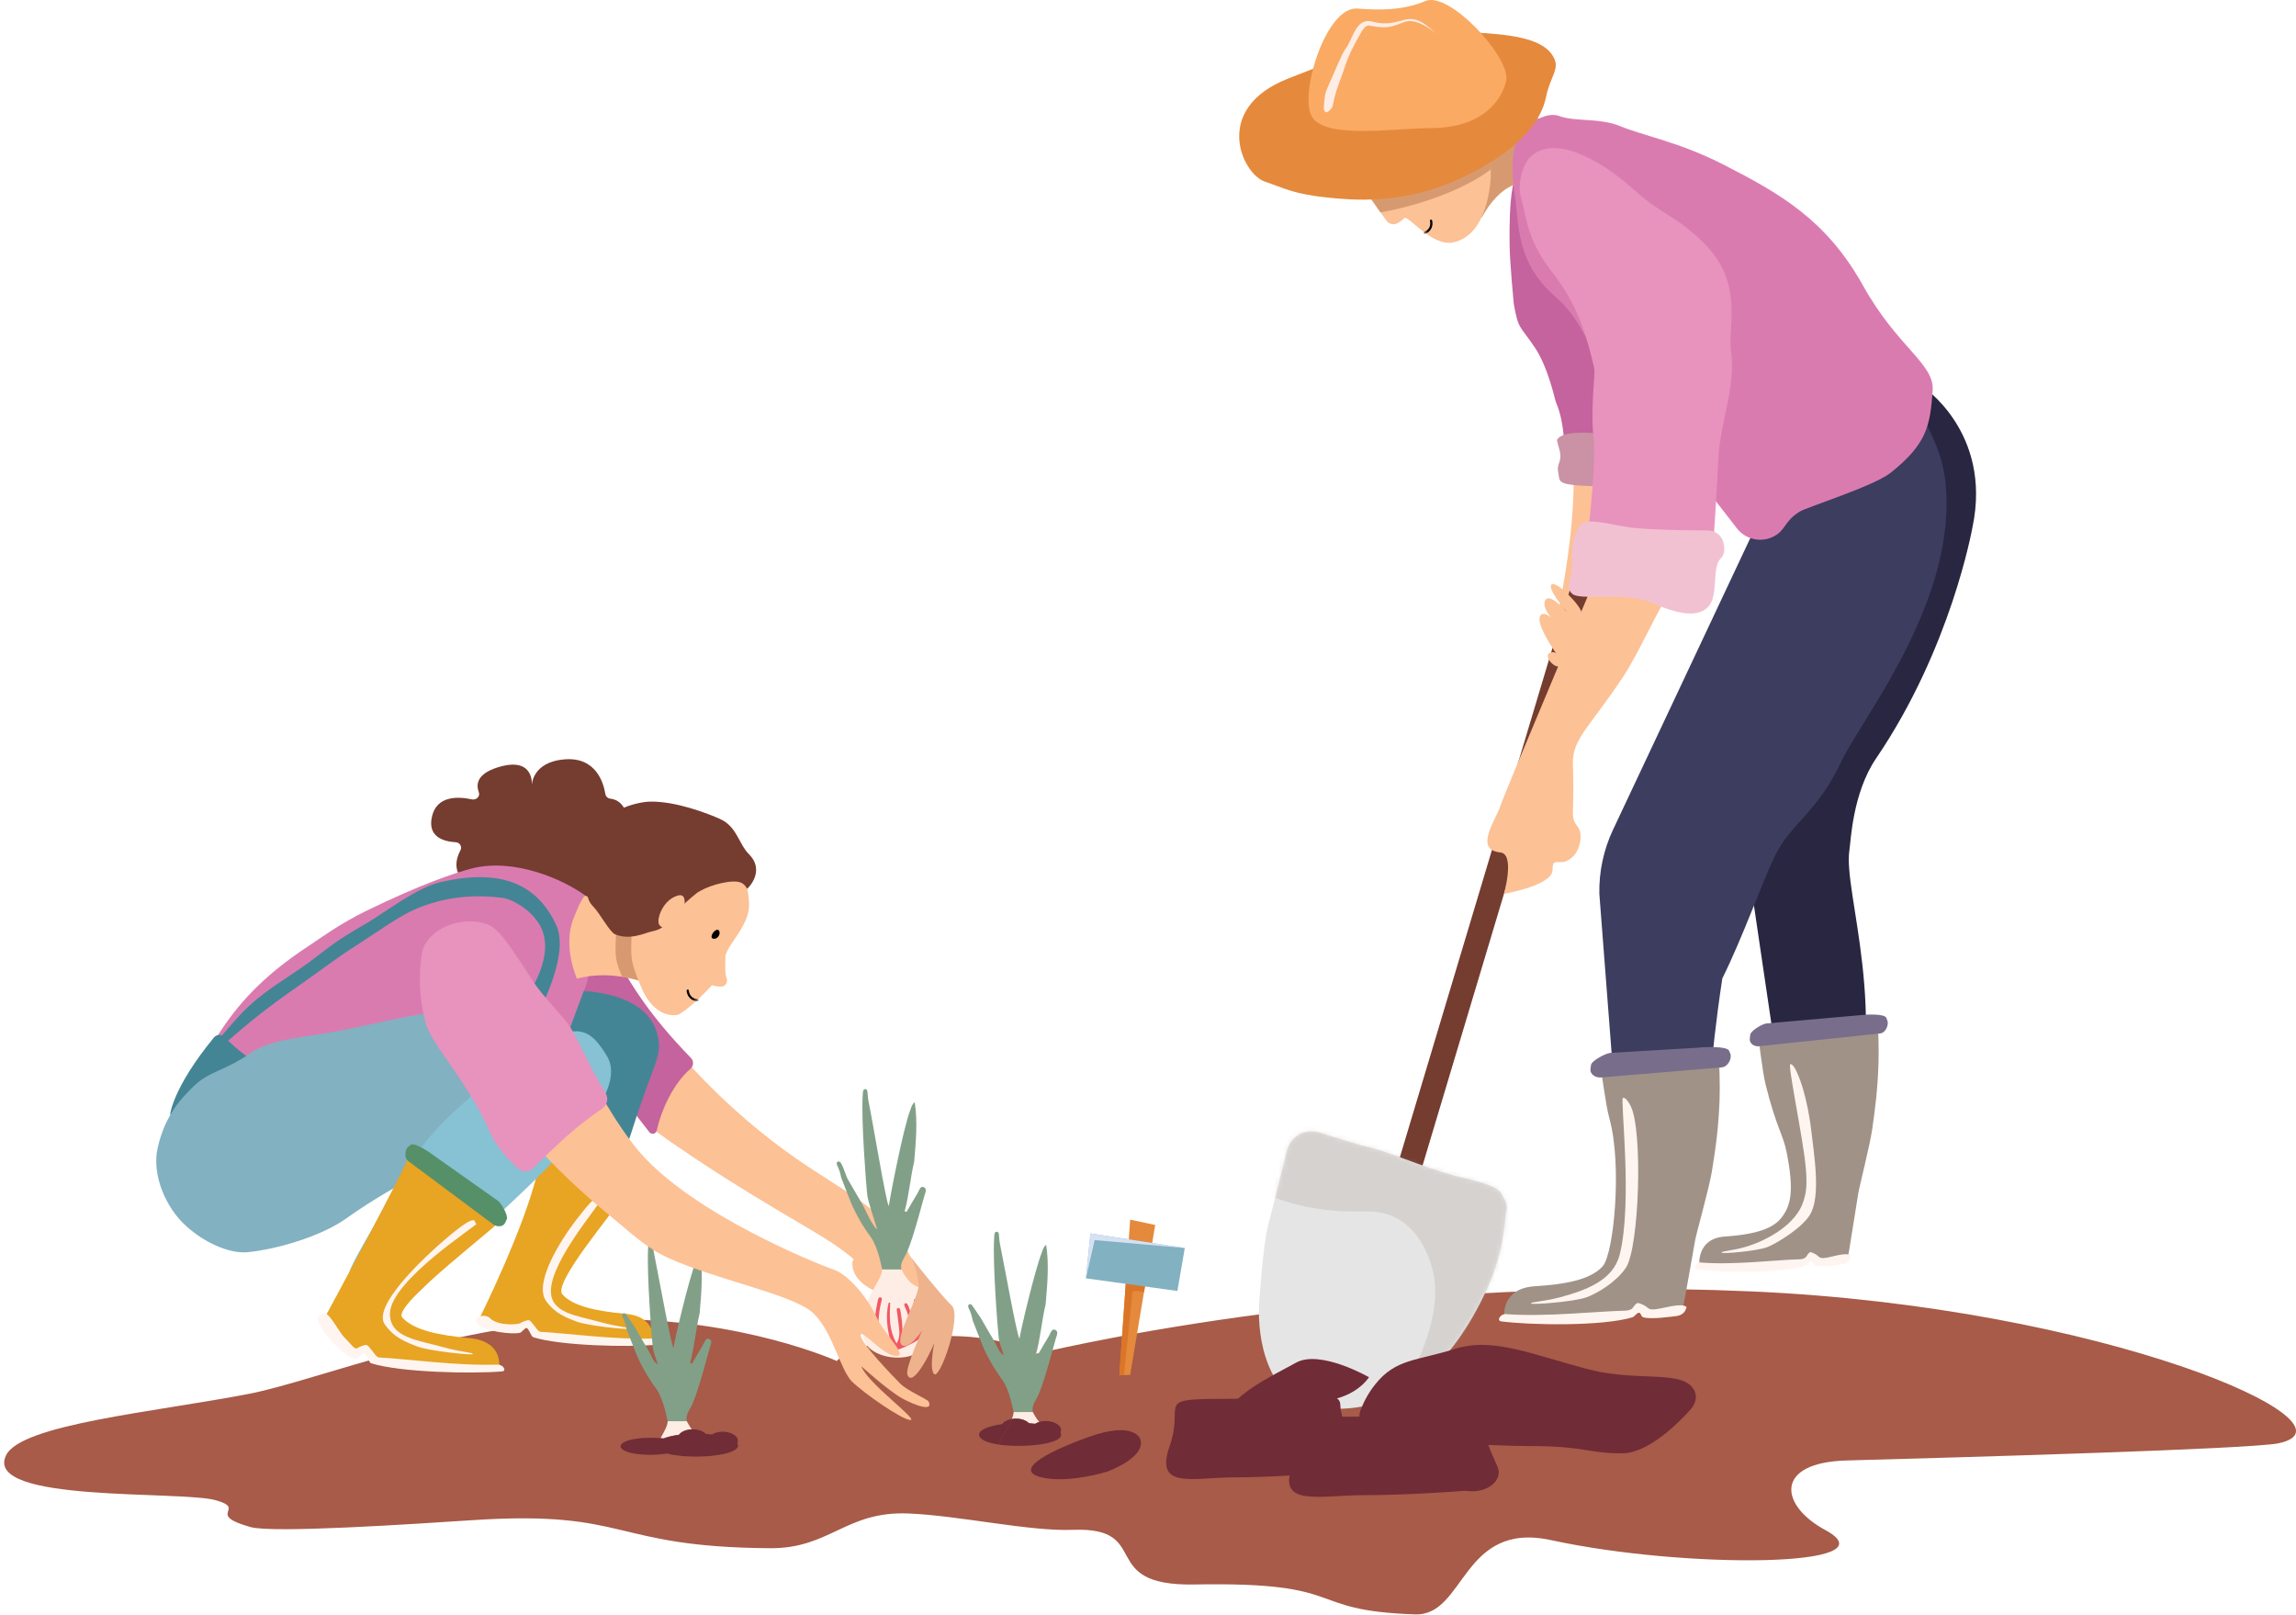 <svg width="509" height="358" viewBox="0 0 509 358" fill="none" xmlns="http://www.w3.org/2000/svg">
<g clip-path="url(#clip0_848_8476)">
<path d="M47.85 332.497C54.862 334.459 45.375 335.577 55.516 338.433C60.532 339.849 91.452 337.771 105.045 336.893C139.739 334.65 135.194 342.862 170.658 343.127C184.044 343.226 187.463 334.865 201.371 335.428C212.596 335.883 228.184 339.426 237.828 339.054C255.842 338.367 242.903 351.562 264.807 351.165C299.775 350.528 288.516 356.935 313.707 357.796C324.883 358.177 323.981 337.009 343.89 341.339C373.427 347.763 420.149 347.465 404.644 339.095C394.445 333.582 393.303 324.12 409.379 323.681C433.792 323.019 499 321.165 505.118 319.873C524.936 315.701 466.458 289.633 388.121 286.205C300.032 282.348 228.606 300.32 228.606 300.32C228.606 300.32 222.737 294.616 202.48 296.47C188.134 297.787 185.518 301.636 185.518 301.636C185.518 301.636 164.557 292.141 135.004 292.397C134.706 292.397 134.408 292.397 134.11 292.414C101.502 292.936 70.326 305.974 55.276 308.896C34.439 312.944 4.521 315.635 1.31 322.605C-3.566 333.118 39.961 330.295 47.858 332.497H47.85Z" fill="#A75B48"/>
<path d="M361.512 106.889C356.363 127.428 345.949 144.232 345.949 144.232L344.301 140.789C344.301 140.789 349.045 121.616 348.862 105.656C353.002 104.927 357.306 106.252 361.512 106.889Z" fill="#FCC195"/>
<path d="M346.933 106.881C346.85 99.637 347.048 94.116 344.921 89.091C344.673 88.503 343.257 81.516 340.31 77.104C336.85 71.922 336.626 73.188 335.583 67.311C335.583 67.311 334.706 58.072 334.664 54.405C334.548 45.299 334.937 35.804 339.399 34.669C346.543 32.856 368.589 65.928 363.233 98.619C362.769 101.426 362.181 104.19 361.502 106.897C357.305 106.252 351.072 106.161 346.933 106.889V106.881Z" fill="#C4639D"/>
<path d="M363.929 97.601C363.929 97.601 347.232 93.809 345.154 97.501C345.394 99.025 346.338 100.647 345.709 102.352C345.08 104.058 345.452 104.323 345.634 105.879C345.816 107.435 348.267 107.328 349.086 107.51C349.906 107.692 361.793 108.197 362.663 107.328C363.532 106.458 363.441 106.069 363.441 104.248C363.441 102.427 365.775 97.866 363.921 97.609L363.929 97.601Z" fill="#CA92A4"/>
<path d="M426.035 85.523C426.035 85.523 441.697 95.656 437.293 116.782C437.211 117.171 432.525 143.661 415.911 168.082C410.679 175.773 410.298 186.493 410 188.389C408.526 197.677 419.23 224.855 409.619 253.837C411.035 249.574 400.778 252.297 396.349 251.536C396.332 251.42 394.809 241.089 394.784 240.973C394.71 240.468 390.993 215.285 390.885 214.598C390.86 214.408 387.715 193.149 387.69 192.95C393.923 163.778 400.149 134.613 406.382 105.441L426.035 85.523Z" fill="#282640"/>
<path d="M422.798 85.523L424.222 88.362C427.061 94.041 430.34 99.546 431.167 105.838C434.653 132.386 412.591 159.357 408.237 168.72C402.963 180.044 396.945 182.553 393.559 189.556C390.389 196.121 386.498 207.396 381.821 216.85C378.733 237.223 379.188 244.656 376.1 265.029L359.792 265.998L354.56 198.108C354.461 193.199 355.496 188.331 357.59 183.894L392.119 110.556L422.806 85.523H422.798Z" fill="#3C3D5F"/>
<path d="M342.963 26.366L338.484 26.06L322.921 31.863L328.509 48.229C328.509 48.229 334.643 35.721 342.954 42.699C351.266 49.678 342.954 26.375 342.954 26.375L342.963 26.366Z" fill="#D79A70"/>
<path d="M301.529 13.46C311.223 8.212 326.969 22.21 326.969 22.21C326.969 22.21 331.414 32.848 330.33 41.052C329.253 49.264 326.083 52.906 322.134 53.726C317.415 54.703 312.101 47.575 311.356 48.32C310.76 48.916 310.18 49.289 309.675 49.529C308.872 49.91 307.912 49.645 307.382 48.924C307.034 48.453 306.579 47.823 306.041 47.07C304.385 44.76 301.952 41.283 299.51 37.558C295.205 30.96 291.836 18.717 301.529 13.468V13.46Z" fill="#FCC195"/>
<mask id="mask0_848_8476" style="mask-type:luminance" maskUnits="userSpaceOnUse" x="295" y="12" width="36" height="42">
<path d="M301.529 13.46C311.223 8.212 326.969 22.21 326.969 22.21C326.969 22.21 331.414 32.848 330.33 41.052C329.253 49.264 326.083 52.906 322.134 53.726C317.415 54.703 312.101 47.575 311.356 48.32C310.76 48.916 310.18 49.289 309.675 49.529C308.872 49.91 307.912 49.645 307.382 48.924C307.034 48.453 306.579 47.823 306.041 47.07C304.385 44.76 301.952 41.283 299.51 37.558C295.205 30.96 291.836 18.717 301.529 13.468V13.46Z" fill="white"/>
</mask>
<g mask="url(#mask0_848_8476)">
<path d="M316.404 51.607C316.677 51.433 317 51.16 317.24 50.746C317.703 49.943 317.563 49.156 317.48 48.85C317.447 48.718 317.314 48.643 317.182 48.676C317.049 48.709 316.975 48.842 317.008 48.974C317.058 49.165 317.198 49.835 316.818 50.498C316.486 51.069 315.965 51.309 315.75 51.383C315.625 51.425 315.559 51.565 315.601 51.69C315.642 51.814 315.783 51.88 315.907 51.839C316.015 51.797 316.197 51.723 316.395 51.599L316.404 51.607Z" fill="#010101"/>
</g>
<path d="M301.527 13.461C311.221 8.212 326.966 22.211 326.966 22.211C326.966 22.211 330.269 30.117 330.484 37.559C324.069 42.385 313.969 45.663 306.039 47.071C304.383 44.761 301.949 41.284 299.507 37.559C295.202 30.961 291.833 18.717 301.527 13.469V13.461Z" fill="#D79A70"/>
<path d="M345.686 25.721C341.837 24.305 336.29 29.164 335.62 33.212C335.222 35.588 335.123 38.585 335.686 42.236C336.895 50.026 335.86 58.022 345.016 65.945C351.108 71.218 351.986 77.89 359.726 86.864C363.385 91.102 363.037 90.142 367.872 95.656C372.334 100.755 375.811 105.209 382.467 113.76C383.394 114.952 384.255 116.061 385.033 117.071C386.912 119.505 390.232 120.317 393.013 118.992C395.935 117.593 395.422 115.598 398.957 113.396C400.571 112.394 415.439 107.734 419.139 104.778C427.12 98.404 427.889 94.455 428.452 86.599C428.883 80.572 420.729 77.12 413.013 63.287C404.843 48.635 394.47 42.832 382.177 36.532C372.276 31.466 364.527 30.149 359.047 27.914C354.577 26.093 349.196 27.012 345.678 25.721H345.686Z" fill="#DA7BB0"/>
<path d="M285.537 17.418C299.544 11.904 314.453 6.258 329.569 7.368C337.161 7.931 342.98 9.114 344.653 13.187C345.596 15.497 343.626 17.161 342.732 21.524C340.704 31.375 327.988 37.666 322.723 39.992C310.405 45.431 299.395 44.272 294.892 43.842C286.729 43.064 284.635 41.665 280.405 40.249C275.38 38.577 268.583 24.09 285.537 17.426V17.418Z" fill="#E5893C"/>
<path d="M333.962 17.534C333.855 18.875 331.446 28.32 317.381 28.386C308.598 28.428 292.968 31.027 290.609 25.414C288.25 19.802 294.185 1.366 300.915 1.896C305.444 2.252 310.808 2.409 316.015 0.224C321.222 -1.962 334.393 12.186 333.954 17.534H333.962Z" fill="#FAAA63"/>
<path d="M311.239 265.186C312.431 265.186 313.515 264.475 313.846 263.382L370.155 75.531C370.544 74.223 369.7 72.882 368.268 72.518C366.836 72.162 365.354 72.931 364.965 74.231L308.656 262.09C308.267 263.398 309.111 264.739 310.543 265.104C310.775 265.162 311.007 265.186 311.239 265.195V265.186Z" fill="#753C30"/>
<path d="M346.421 146.874C346.421 146.874 340.527 139.042 341.363 136.683C342.199 134.324 346.57 139.357 346.57 139.357C346.57 139.357 341.677 135.723 342.472 133.289C343.267 130.855 347.398 135.69 347.398 135.69C347.398 135.69 342.936 130.516 343.954 129.539C344.972 128.554 350.635 134.398 350.601 135.814C350.577 137.221 349.881 137.453 349.832 139.903C349.782 142.354 346.413 146.89 346.413 146.89L346.421 146.874Z" fill="#FCC195"/>
<path d="M344.229 144.531C345.099 144.473 347.193 146.327 346.018 147.511C344.834 148.695 341.349 144.704 344.229 144.531Z" fill="#FCC195"/>
<path d="M372.613 126.699C366.769 136.468 363.408 144.522 359.981 149.746C352.638 160.955 348.523 163.703 348.697 169.208C349.095 181.841 347.903 180.682 349.906 183.463C350.85 184.771 350.436 188.149 348.697 189.846C347.787 190.732 346.934 190.947 346.934 190.947C345.22 191.427 344.169 190.194 344.169 192.826C344.169 196.262 333.416 198.099 333.416 198.099C333.416 198.099 335.907 189.242 332.621 188.927C326.636 188.348 331.644 181.7 332.621 178.604C333.523 175.765 356.098 122.395 356.098 122.395L372.613 126.691V126.699Z" fill="#FCC195"/>
<path d="M337.198 43.8C338.589 48.983 338.638 53.287 344.085 60.299C348.763 66.317 351.296 72.153 353.432 81.682C353.705 82.899 352.521 90.54 353.299 97.419C353.87 102.502 352.107 117.841 352.107 117.841L379.897 119.356C379.897 119.356 380.32 113.81 380.974 101.07C381.321 94.306 384.848 85.15 383.78 78.114C382.919 72.443 386.777 62.716 377.637 53.767C371.437 47.7 368.299 47.526 362.67 42.434C353.134 33.792 343.928 30.414 339.392 34.669C337.604 36.342 336.304 40.522 337.181 43.809L337.198 43.8Z" fill="#E892BE"/>
<path d="M378.644 117.56C378.644 117.56 366.127 117.56 361.284 116.889C356.441 116.219 351.251 114.331 349.943 116.889C348.635 119.447 348.503 120.929 348.503 124.969C348.503 129.009 346.822 129.878 348.503 131.567C350.183 133.247 360.208 131.029 366.135 133.587C372.054 136.145 376.227 136.948 378.652 134.53C381.078 132.105 379.389 125.847 381.475 123.76C382.452 122.784 382.386 121.351 382.03 120.11C381.599 118.603 380.217 117.56 378.644 117.568V117.56Z" fill="#F2C1D1"/>
<path d="M332.703 264.334C331.42 262.372 324.616 261.147 322.356 260.534C315.079 258.572 307.033 254.896 302.794 254.077C301.229 253.779 292.289 250.923 292.206 250.906C291.875 250.815 289.789 250.294 287.752 251.585C286.478 252.396 285.534 253.713 285.244 255.327C285.219 255.476 281.386 270.65 281.088 271.751C280.02 275.774 279.209 287.985 279.201 288.034C279.06 289.467 277.976 303.258 286.883 310.427C287.165 310.651 313.092 321.802 329.641 285.7C333.771 276.685 333.581 269.408 333.937 268.382C334.02 268.133 334.417 266.95 332.695 264.334H332.703Z" fill="#E5E5E5"/>
<mask id="mask1_848_8476" style="mask-type:luminance" maskUnits="userSpaceOnUse" x="279" y="250" width="56" height="63">
<path d="M332.7 264.334C331.416 262.372 324.612 261.147 322.352 260.534C315.075 258.572 307.029 254.896 302.79 254.077C301.226 253.779 292.285 250.923 292.202 250.906C291.871 250.815 289.785 250.294 287.748 251.585C286.474 252.396 285.53 253.713 285.24 255.327C285.215 255.476 281.382 270.65 281.084 271.751C280.017 275.774 279.205 287.985 279.197 288.034C279.056 289.467 277.972 303.258 286.879 310.427C287.161 310.651 313.088 321.802 329.637 285.7C333.767 276.685 333.577 269.408 333.933 268.382C334.016 268.133 334.413 266.95 332.691 264.334H332.7Z" fill="white"/>
</mask>
<g mask="url(#mask1_848_8476)">
<path opacity="0.23" d="M297.546 329.145C296.33 328.102 323.035 299.301 317.39 280.7C316.843 278.912 315.154 273.333 310.204 270.303C306.164 267.836 302.58 268.655 297.546 268.448C288.2 268.059 274.773 264.16 273.034 257.943C271.296 251.718 280.891 241.767 291.131 238.1C310.047 231.328 337.216 243.854 343.665 262.033C354.874 293.664 299.111 330.486 297.555 329.153L297.546 329.145Z" fill="#A19287"/>
</g>
<path d="M318.328 7.442C311.689 0.927 311.416 6.581 304.33 4.818L303.775 4.677C300.488 4.255 299.834 8.816 298.328 10.778C297.417 11.97 296.01 15.654 294.288 19.454C293.816 20.489 293.601 21.358 293.477 23.916C293.477 24.057 293.477 24.38 293.675 24.669C294.247 25.497 295.397 23.684 295.397 23.684C295.977 20.704 296.225 20.149 297.583 16.441C298.469 14.023 298.642 12.517 301.838 7.045C302.103 6.589 302.657 5.637 303.477 5.637C303.767 5.637 303.949 5.836 304.131 5.762C307.459 6.366 308.419 6.002 311.664 4.768C312.566 4.553 313.535 4.719 314.404 5.033C315.845 5.555 317.161 6.432 318.328 7.442Z" fill="#FEEDE5"/>
<path d="M135.282 176.998C134.719 176.94 134.289 176.509 134.198 175.963C133.809 173.537 132.162 167.759 125.233 168.289C117.832 168.852 117.898 174.125 117.898 174.125C117.898 174.125 118.643 167.469 110.332 170.069C105.762 171.501 105.481 173.802 106.151 175.59C106.491 176.493 105.588 177.37 104.628 177.163C101.449 176.476 96.929 176.369 95.803 180.806C94.62 185.508 98.394 186.51 101.019 186.659C101.937 186.708 102.5 187.644 102.078 188.438C101.06 190.351 100.274 193.381 103.469 195.748C105.911 197.553 107.873 197.569 109.239 197.106C110.042 196.833 110.919 197.395 110.911 198.223C110.911 200.243 112.004 202.669 117.327 202.727C126.449 202.826 125.605 196.94 125.605 196.94C125.605 196.94 125.589 203.356 130.845 202.545C137.418 201.526 138.13 193.554 134.844 190.392C134.215 189.788 134.322 188.794 135.109 188.397C137.112 187.379 139.678 185.375 139.215 181.865C138.701 177.958 136.557 177.139 135.282 176.998Z" fill="#753C30"/>
<path d="M152.688 235.807C161.761 245.725 170.221 252.38 176.372 256.668C187.837 264.657 196.844 268.316 201.77 278.407C205.42 285.882 204.543 292.273 203.641 294.335C202.333 297.331 199.526 289.094 192.597 282.166C184.94 274.508 181.074 273.945 159.915 260.534C156.181 258.167 150.726 254.599 144.26 249.93C144.426 248.258 144.947 245.195 152.679 235.807H152.688Z" fill="#FCC195"/>
<path d="M133.868 202.164C133.868 202.164 137.213 213.323 137.585 213.977C139.903 218.083 143.893 224.938 153.173 234.466C153.852 235.161 153.786 236.262 153.049 236.891C149.341 240.103 146.683 245.724 145.599 250.534C145.425 251.312 144.44 251.544 143.951 250.915C138.496 244.019 117.842 216.494 116.666 210.012C115.333 202.652 121.376 199.225 133.868 202.156V202.164Z" fill="#C4639D"/>
<path d="M125.066 219.557C125.066 219.557 144.073 218.282 145.943 230.252C146.622 234.59 144.818 235.7 140.289 250.004C140.289 250.004 133.154 272.554 127.715 277.985C126.564 279.136 125.413 279.798 124.975 279.715C122.864 279.326 121.059 279.028 118.89 278.896C117.392 278.805 116.332 277.397 116.688 275.94C117.292 273.49 117.135 271.453 118.311 268.672C121.009 262.314 121.382 257.273 122.019 248.564C122.077 247.827 122.077 247.695 121.97 247.529C119.751 243.837 89.602 258.324 74.916 253.423C59.212 248.191 79.891 219.557 125.066 219.557Z" fill="#448595"/>
<path d="M81.366 201.791C93.113 196.063 100.63 193.521 104.413 192.52C113.95 189.995 125.018 194.995 129.761 198.488C129.761 198.488 131.988 213.82 129.745 218.869C127.501 223.919 123.014 240.178 114.604 248.589C109.86 253.34 91.449 254.955 76.308 255.468C68.759 245.584 55.215 246.213 46.531 236.544C45.232 235.095 46.498 231.933 49.793 227.197C54.975 219.755 60.919 214.507 69.611 208.844C71.002 207.934 75.439 204.672 81.358 201.783L81.366 201.791Z" fill="#DA7BB0"/>
<path d="M49.735 229.814C58.212 238.448 68.477 240.956 75.688 250.402C63.999 250.799 54.263 250.534 54.263 250.534L37.715 246.999C37.715 246.999 38.236 241.146 47.409 229.954C47.997 229.234 49.081 229.16 49.735 229.822V229.814Z" fill="#448595"/>
<path d="M55.417 233.464C60.293 230.087 67.404 230.02 75.633 228.373C87.405 226.014 91.569 224.747 96.627 224.441C103.986 223.994 116.197 224.35 131.445 230.178L100.203 255.965C100.319 255.965 100.385 255.989 100.418 256.039C100.882 256.834 89.524 260.956 76.66 270.104C70.898 274.202 60.658 277.016 54.772 277.529C51.345 277.828 45.922 275.924 41.253 271.718C36.626 267.546 33.654 260.253 34.929 254.491C36.642 246.792 40.616 243.084 42.553 241.105C46.187 237.372 49.648 237.471 55.417 233.472V233.464Z" fill="#82B1C1"/>
<path d="M137.107 266.445C136.61 267.969 122.454 284.36 124.673 286.868C127.057 289.567 132.463 290.61 138.646 291.173C145.699 291.81 144.772 297.199 144.772 297.199L118.572 295.75L117.073 293.59L115.095 294.749L106.378 292.017C106.378 292.017 116.229 272.257 119.192 259.674C119.598 257.944 122.115 255.857 124.342 256.652C126.9 257.571 131.022 266.528 137.107 266.445Z" fill="#E8A423"/>
<path d="M108.651 292.174C110.331 293.854 114.785 293.647 115.439 293.2C115.795 292.96 116.912 292.522 117.235 292.588C117.674 292.679 118.038 293.366 118.303 293.631C118.643 293.962 119.264 295.146 119.851 295.171C126.01 295.51 136.126 296.934 144.471 296.652C145.564 296.619 146.425 297.969 145.34 298.06C139.289 298.573 124.388 298.308 118.196 296.363C117.765 296.23 117.169 294.293 116.706 294.318C116.35 294.343 115.646 295.262 115.331 295.361C113.858 295.841 107.161 295.113 105.795 293.383C104.619 291.884 107.484 290.99 108.651 292.157V292.174Z" fill="#FFF5F0"/>
<path d="M139.324 294.459C139.357 294.136 136.708 294.028 133.306 293.068C127.974 291.57 122.072 291.106 122.13 286.073C122.221 279.169 133.355 266.586 132.718 266.52C132.114 266.462 133.67 262.67 127.767 270.328C123.959 275.278 118.355 284.467 121.045 288.308C123.016 291.123 125.59 292.041 127.759 292.878C130.251 293.838 139.274 294.757 139.307 294.45L139.324 294.459Z" fill="#FFF5F0"/>
<path d="M143.844 218.075C143.844 218.075 135.889 214.681 127.909 216.899C127.909 216.899 124.688 209.912 127.114 203.621C129.076 198.546 129.763 198.497 129.763 198.497L140.889 203.538L146.055 207.628L143.836 218.075H143.844Z" fill="#FCC195"/>
<path d="M146.062 207.628L143.844 218.075C143.844 218.075 141.427 217.04 137.917 216.485C135.905 211.841 136.559 211.071 136.559 205.955C136.559 204.888 137.014 203.563 137.826 202.147L140.889 203.538L146.054 207.628H146.062Z" fill="#D79A70"/>
<path d="M163.749 191.982C163.749 191.982 166.059 195.699 166.059 200.575C166.059 205.451 160.802 209.681 160.802 212.247C160.802 214.383 160.653 215.542 161.1 216.883C161.332 217.578 160.992 218.356 160.289 218.588C159.775 218.754 158.799 218.63 157.838 218.356C157.838 218.356 153.567 223.05 150.578 224.772C149.924 225.153 145.148 225.84 142.201 218.919C139.254 211.999 140.023 211.866 140.023 205.972C140.023 200.078 152.209 186.353 163.749 191.998V191.982Z" fill="#FCC195"/>
<mask id="mask2_848_8476" style="mask-type:luminance" maskUnits="userSpaceOnUse" x="139" y="190" width="28" height="35">
<path d="M163.745 191.982C163.745 191.982 166.055 195.699 166.055 200.575C166.055 205.451 160.798 209.681 160.798 212.247C160.798 214.383 160.649 215.542 161.096 216.883C161.328 217.579 160.988 218.357 160.285 218.589C159.771 218.754 158.795 218.63 157.834 218.357C157.834 218.357 153.563 223.051 150.574 224.773C149.92 225.153 145.144 225.84 142.197 218.92C139.25 211.999 140.019 211.867 140.019 205.973C140.019 200.078 152.205 186.353 163.745 191.999V191.982Z" fill="white"/>
</mask>
<g mask="url(#mask2_848_8476)">
<path d="M152.313 220.087C152.395 220.401 152.561 220.79 152.892 221.138C153.521 221.817 154.316 221.908 154.631 221.924C154.763 221.924 154.879 221.825 154.879 221.693C154.879 221.56 154.78 221.444 154.647 221.444C154.448 221.444 153.77 221.37 153.248 220.815C152.801 220.335 152.727 219.764 152.71 219.54C152.71 219.408 152.594 219.3 152.453 219.309C152.321 219.309 152.213 219.424 152.222 219.565C152.222 219.681 152.246 219.871 152.304 220.103L152.313 220.087Z" fill="#010101"/>
</g>
<path d="M165.659 196.982C165.659 196.982 169.847 193.124 165.998 189.275C163.771 187.04 163.365 183.19 159.648 181.518C157.057 180.351 149.946 177.569 144.185 177.66C141.254 177.71 135.31 179.374 133.1 182.859C132.595 183.654 132.338 184.622 132.338 185.823C132.338 190.566 127.926 197.338 131.519 200.922C132.934 202.338 135.161 206.568 136.337 207.057C139.706 208.472 142.943 206.759 144.392 206.461C148.638 205.608 147.471 203.522 154.317 198.05C156.205 196.543 161.089 195.037 163.622 195.434C164.624 195.591 165.17 196.171 165.65 196.974L165.659 196.982Z" fill="#753C30"/>
<path d="M77.487 283.374C76.203 282.373 81.543 274.467 84.225 269.218C93.753 250.584 100.227 247.223 106.585 240.923C114.052 233.522 120.765 228.44 127.794 228.564C130.906 228.622 132.703 231.039 134.516 233.994C139.656 242.364 123.241 257.397 105.492 273.846C100.285 278.664 93.331 285.883 93.331 285.883C90.93 287.927 89.018 288.614 87.454 289.376C86.361 289.906 85.061 289.732 84.167 288.896C82.967 287.778 81.104 286.197 77.487 283.374Z" fill="#86C2D3"/>
<path d="M195.45 279.939C195.483 280.502 201.576 292.621 199.266 293.888C196.957 295.154 193.935 286.073 193.935 286.073C193.935 286.073 189.2 284.26 188.96 280.344C188.72 276.429 195.458 279.939 195.458 279.939H195.45Z" fill="#FCC195"/>
<path d="M252.812 319.004C252.812 319.004 251.603 314.799 241.371 318.466C231.139 322.133 224.947 325.974 230.874 327.415C236.793 328.863 245.411 326.165 245.411 326.165C245.411 326.165 254.029 323.126 252.812 318.996V319.004Z" fill="#702C37"/>
<path d="M150.799 204.093C150.799 204.093 153.374 197.553 150.203 198.496C147.032 199.44 145.575 203.463 146.056 204.771C146.544 206.071 149.632 206.353 150.799 204.093Z" fill="#FCC195"/>
<path d="M49.052 229.698L50.385 230.824C54.789 226.974 58.564 223.812 66.122 218.539C71.718 214.64 74.491 212.421 78.026 210.161C86.511 204.739 89.434 202.139 95.319 200.293C100.535 198.662 105.742 198.265 111.396 198.994C113.631 199.283 118.184 201.833 119.972 205.624C124.848 215.948 107.878 231.577 107.878 231.577L114.5 233.067C114.5 233.067 127.381 213.704 123.292 204.971C119.194 196.237 111.487 192.272 97.555 195.525C92.463 196.717 85.659 201.974 81.652 204.383C77.894 206.651 75.749 207.62 70.443 211.817C66.13 215.236 61.114 218.009 57.248 221.188C53.986 223.87 52.637 225.517 49.035 229.673L49.052 229.698Z" fill="#448595"/>
<path d="M134.143 244.317C134.524 244.946 134.905 245.559 135.277 246.171L123.357 258.564C122.065 257.297 120.766 256.014 119.482 254.706C123.646 250.484 128.729 247.057 134.143 244.309V244.317Z" fill="#F1605C"/>
<path d="M256.098 271.487L250.543 304.732H248.15L250.543 270.311L256.098 271.487Z" fill="#E5893C"/>
<path d="M253.611 286.412L255.184 277.008L250.117 276.602L248.164 304.732H249.182L251.044 286.412C251.044 286.412 251.607 285.717 253.611 286.412Z" fill="#DB7527"/>
<path d="M262.656 276.602L241.737 273.365L240.744 283.316L261.017 286.114L262.656 276.602Z" fill="#82B1C1"/>
<path d="M262.656 276.602L241.737 273.365L240.744 283.316L242.672 274.839L262.656 276.602Z" fill="#D6E1F3"/>
<path d="M375.627 308.217C376.298 309.6 375.892 311.139 374.783 312.373C371.985 315.486 365.354 322.1 359.551 322.1C351.96 322.1 351.207 320.486 339.443 320.486C331.612 320.486 316.876 319.608 307.911 319.02C303.449 318.731 300.461 315.668 301.603 312.596C302.274 310.783 303.317 308.747 304.914 306.76C309.467 301.106 313.979 301.644 322.539 298.954C331.099 296.263 339.824 300.303 352.349 303.532C363.309 306.355 373.31 303.416 375.636 308.225L375.627 308.217Z" fill="#702C37"/>
<path d="M303.484 305.229C303.484 305.229 292.714 299.037 287.333 302C281.952 304.964 271.993 309.666 271.993 314.31C271.993 318.954 280.47 321.512 283.301 318.689C286.124 315.867 283.028 310.535 291.646 310.535C300.264 310.535 303.492 305.229 303.492 305.229H303.484Z" fill="#702C37"/>
<path d="M294.357 326.512C293.935 326.471 293.529 326.462 293.107 326.496C290.681 326.703 281.517 327.423 273.612 327.423C264.406 327.423 255.888 330.213 259.298 320.527C262.709 310.833 255.548 310.03 271.567 310.03C287.585 310.03 297.13 307.34 297.13 311.379C297.13 313.424 298.62 317.522 300.086 321.065C301.302 323.996 298.231 326.926 294.357 326.52V326.512Z" fill="#702C37"/>
<path d="M325.593 330.453C325.129 330.411 324.666 330.403 324.202 330.436C321.512 330.643 311.321 331.363 302.538 331.363C292.314 331.363 282.844 334.153 286.627 324.467C290.41 314.774 282.463 313.971 300.261 313.971C318.06 313.971 328.672 311.28 328.672 315.32C328.672 317.365 330.328 321.471 331.959 325.014C333.308 327.944 329.898 330.875 325.593 330.469V330.453Z" fill="#702C37"/>
<path d="M202.788 244.276C202.159 244.748 202.035 245.402 201.803 246.006C200.197 250.203 197.366 265.088 197.018 267.29C196.364 266.106 193.575 249.094 192.523 243.978C192.391 243.324 192.391 242.645 192.308 241.983C192.275 241.726 192.217 241.42 191.894 241.379C191.439 241.329 191.364 241.701 191.298 242.032C191.265 242.297 191.248 242.562 191.248 242.827C190.893 248.581 192.068 263.167 192.25 264.748C192.358 266.147 194.071 271.048 194.46 272.43C193.484 271.859 191.911 268.291 191.431 267.364C190.942 266.42 190.363 265.526 189.833 264.607C189.27 263.631 188.707 262.654 188.144 261.677C187.507 260.741 187.06 258.705 186.431 257.77C186.273 257.538 186.017 257.331 185.777 257.438C185.404 257.604 185.445 257.976 185.594 258.291C186.017 259.119 186.315 260.013 186.464 260.932C187.192 262.803 187.904 264.682 188.657 266.545C189.825 269.26 191.306 271.826 193.061 274.194C194.792 276.636 195.47 281.181 195.578 281.346C196.969 282.48 198.55 282.108 199.825 281.346C199.494 279.815 200.537 278.772 201.116 277.414C202.648 273.854 204.726 265.593 204.875 265.22C205.065 264.475 205.678 263.448 204.734 263.084C203.98 262.794 203.724 263.962 203.351 264.558C202.532 265.882 201.754 267.248 200.967 268.598L200.553 268.432C201.538 264.823 201.795 261.089 202.664 257.463C203.037 253.076 203.459 248.688 202.788 244.276Z" fill="#82A088"/>
<path d="M195.575 281.354C195.484 284.343 189.88 288.681 191.502 296.702C192.222 300.254 198.77 302.083 203.067 300.047C204.557 299.343 205.931 298.101 207.016 296.148C209.334 291.942 205.857 286.023 203.001 284.972C201.279 284.343 199.83 281.354 199.83 281.354H195.583H195.575Z" fill="#FEEDE5"/>
<path d="M198.753 297.745C197.875 296.156 197.387 294.384 197.304 292.563C197.221 291.321 197.288 290.079 197.337 288.838C197.346 288.631 197.056 288.589 196.998 288.788C196.278 291.586 196.675 294.409 197.437 297.406C195.475 296.238 194.63 294.748 194.763 292.737C194.821 291.247 195.044 289.765 195.425 288.324C195.516 287.993 195.632 287.588 195.135 287.521C194.804 287.48 194.688 287.836 194.63 288.109C194.307 289.74 193.927 291.371 193.951 293.043C194.001 295.808 195.533 297.621 197.892 298.838C198.14 298.987 198.422 299.07 198.711 299.094C199.001 299.119 199.291 299.07 199.556 298.962C200.781 298.474 201.965 297.894 203.107 297.232C204.755 296.18 205.384 294.525 205.177 292.613C204.986 290.882 204.216 289.401 203.091 288.026C202.925 287.819 202.577 287.944 202.586 288.208C202.594 288.44 202.751 288.631 202.851 288.813C203.422 289.872 204.134 290.858 204.39 292.066C204.606 292.952 204.506 293.887 204.125 294.707C203.736 295.535 203.091 296.205 202.271 296.611C201.923 296.421 202.064 296.114 202.147 295.866C202.867 293.631 202.172 291.569 201.41 289.5C201.344 289.343 201.261 289.194 201.162 289.053C201.137 288.995 201.104 288.954 201.062 288.92C201.021 288.879 200.971 288.854 200.913 288.838C200.856 288.821 200.806 288.821 200.748 288.829C200.69 288.829 200.64 288.854 200.591 288.887C200.533 288.945 200.5 289.02 200.483 289.103C200.466 289.177 200.466 289.268 200.483 289.343C200.632 289.773 200.872 290.179 201.021 290.609C201.601 292.248 202.081 293.904 201.435 295.642C201.203 296.272 200.963 296.909 200.044 297.273C200.168 295.237 200.061 293.192 199.721 291.18C199.663 290.841 199.639 290.502 199.548 290.17C199.514 290.096 199.473 290.03 199.407 289.98C199.349 289.93 199.274 289.889 199.192 289.872C199.134 289.872 199.076 289.872 199.026 289.897C198.968 289.922 198.927 289.955 198.885 289.997C198.844 290.038 198.819 290.088 198.802 290.146C198.786 290.204 198.786 290.261 198.802 290.319C198.952 291.512 199.134 292.704 199.258 293.904C199.382 295.137 199.605 296.387 198.745 297.762L198.753 297.745Z" fill="#F05964"/>
<path d="M155.226 277.894C154.597 278.366 154.473 279.02 154.241 279.624C152.635 283.821 149.646 296.52 149.299 298.722C148.645 297.538 146.004 282.72 144.961 277.604C144.828 276.95 144.828 276.271 144.746 275.609C144.712 275.352 144.655 275.046 144.332 275.005C143.876 274.955 143.802 275.328 143.736 275.659C143.703 275.924 143.686 276.189 143.686 276.453C143.33 282.207 144.506 296.793 144.688 298.374C144.795 299.773 145.449 301.023 145.838 302.406C144.861 301.835 144.539 300.808 144.058 299.881C143.57 298.937 142.991 298.043 142.461 297.124C141.898 296.147 141.335 295.171 140.772 294.194C140.135 293.258 139.505 292.323 138.868 291.396C138.711 291.164 138.454 290.957 138.214 291.065C137.842 291.23 137.883 291.603 138.032 291.917C138.454 292.745 138.752 293.639 138.901 294.558C139.63 296.429 140.342 298.308 141.095 300.171C142.262 302.886 143.744 305.452 145.499 307.82C147.229 310.262 147.908 314.807 148.016 314.972C149.406 316.106 150.987 315.734 152.262 314.972C151.931 313.441 152.974 312.398 153.554 311.04C155.085 307.48 157.163 299.219 157.312 298.846C157.502 298.101 158.115 297.075 157.171 296.71C156.418 296.421 156.161 297.588 155.789 298.184C154.969 299.508 154.191 300.874 153.405 302.224L152.991 302.058C153.976 298.449 154.233 294.715 155.102 291.089C155.474 286.702 155.896 282.314 155.226 277.902V277.894Z" fill="#82A088"/>
<path d="M150.516 317.985C151.054 317.24 152.188 316.818 153.355 316.777C152.693 315.866 152.263 314.98 152.263 314.98H148.016C147.991 316.024 147.271 317.24 146.427 318.731C146.667 318.747 146.89 318.772 147.114 318.797C147.983 318.449 149.167 318.168 150.516 317.985Z" fill="#FEEDE5"/>
<path d="M231.929 275.882C231.3 276.354 231.176 277.008 230.944 277.612C229.338 281.809 226.349 294.508 226.002 296.71C225.348 295.527 222.707 280.708 221.664 275.592C221.531 274.938 221.532 274.26 221.449 273.597C221.416 273.341 221.358 273.034 221.035 272.993C220.58 272.943 220.505 273.316 220.439 273.647C220.406 273.912 220.389 274.177 220.389 274.442C220.033 280.195 221.209 294.781 221.391 296.363C221.498 297.762 222.152 299.012 222.541 300.394C221.565 299.823 221.242 298.796 220.762 297.869C220.273 296.926 219.694 296.031 219.164 295.113C218.601 294.136 218.038 293.159 217.475 292.182C216.838 291.247 216.209 290.311 215.571 289.384C215.414 289.152 215.157 288.945 214.917 289.053C214.545 289.218 214.586 289.591 214.735 289.906C215.157 290.733 215.455 291.627 215.604 292.546C216.333 294.417 217.045 296.296 217.798 298.159C218.965 300.874 220.447 303.441 222.202 305.808C223.932 308.25 224.611 312.795 224.719 312.961C226.109 314.095 227.691 313.722 228.965 312.961C228.634 311.429 229.677 310.386 230.257 309.028C231.788 305.469 233.866 297.207 234.015 296.834C234.206 296.089 234.818 295.063 233.874 294.699C233.121 294.409 232.864 295.576 232.492 296.172C231.672 297.497 230.894 298.863 230.108 300.212L229.694 300.046C230.679 296.437 230.936 292.704 231.805 289.078C232.177 284.69 232.6 280.303 231.929 275.89V275.882Z" fill="#82A088"/>
<path d="M224.303 314.484C225.677 314.244 227.299 314.55 228.127 315.427C228.607 315.452 229.054 315.494 229.493 315.552C229.758 315.386 230.073 315.245 230.379 315.154C229.518 314.111 228.955 312.944 228.955 312.944L224.708 312.96C224.692 313.424 224.543 313.929 224.303 314.475V314.484Z" fill="#FEEDE5"/>
<path d="M134.143 244.317C136.775 248.663 139.383 252.554 141.875 255.426C153.795 269.168 181.404 280.236 184.773 281.362C188.134 282.48 192.48 287.811 194.309 291.876C196.131 295.94 201.462 300.518 198.655 300.518C195.849 300.518 190.808 294.26 190.808 295.94C190.808 297.621 197.968 305.038 199.583 306.652C201.197 308.267 205.601 310.096 205.858 310.609C206.983 312.869 203.151 311.636 200.063 309.955C196.975 308.275 190.948 302.803 190.948 302.803C192.207 306.445 203.656 314.715 201.834 314.715C200.013 314.715 191.371 308.689 188.846 306.164C186.321 303.639 184.64 295.369 180.435 291.164C176.23 286.958 159.408 283.871 148.191 278.812C143.141 276.528 139.838 273.2 134.664 268.97C128.133 263.63 123.083 258.589 119.49 254.706C121.32 252.91 123.588 250.915 134.151 244.309L134.143 244.317Z" fill="#FCC195"/>
<path d="M201.768 278.407C201.768 278.407 208.606 287.099 210.973 289.334C213.349 291.569 208.399 305.775 207.091 304.542C205.783 303.308 207.405 295.849 207.405 296.743C207.405 297.637 202.364 308.234 201.147 304.616C200.659 303.159 204.458 294.831 204.458 294.831C204.458 294.831 201.412 299.492 199.856 298.027C198.299 296.561 203.647 287.546 203.647 284.864C203.647 282.182 201.76 278.407 201.76 278.407H201.768Z" fill="#EEB38C"/>
<path d="M107.882 204.788C110.689 205.74 113.371 210.12 118.321 217.711C120.184 220.558 125.449 226.03 126.285 227.405C128.86 231.627 130.126 235.393 134.265 242.289C134.944 243.423 134.638 244.888 133.553 245.642C130.979 247.43 128.23 249.466 125.515 251.917C122.8 254.367 120.167 256.933 118.147 258.945C117.229 259.855 115.763 259.864 114.828 258.97C112.841 257.066 110.2 254.549 108.545 250.766C103.644 239.59 95.68 231.676 94.331 226.635C92.195 218.638 93.304 211.179 93.95 209.838C96.251 205.037 102.998 203.124 107.882 204.788Z" fill="#E892BE"/>
<path d="M221.405 320.155C222.109 320.27 222.87 320.337 223.657 320.378C223.922 320.403 224.203 320.419 224.468 320.419C225.014 320.436 225.561 320.444 226.124 320.444C226.24 320.444 226.364 320.444 226.471 320.428C228.359 320.403 230.221 320.229 231.745 319.923C231.968 319.881 232.167 319.84 232.365 319.782C233.45 319.525 234.294 319.194 234.783 318.797C235.23 318.416 235.37 317.994 235.089 317.506C235.9 315.717 232.755 314.401 230.362 315.154C230.056 315.237 229.741 315.378 229.476 315.552C229.038 315.494 228.591 315.452 228.11 315.428C227.283 314.558 225.668 314.244 224.286 314.484C223.64 315.974 222.332 317.804 221.388 320.146L221.405 320.155Z" fill="#702C37"/>
<path d="M217.049 317.928C217.049 319.053 218.895 319.782 221.403 320.146C222.347 317.795 223.655 315.974 224.301 314.484C223.398 314.641 222.587 315.022 222.165 315.626C219.127 316.048 217.049 316.918 217.049 317.928Z" fill="#702C37"/>
<path d="M144.264 322.415H144.612C145.498 322.398 146.284 322.357 146.988 322.257C147.286 322.241 147.567 322.199 147.832 322.141V322.117C147.832 322.117 147.874 322.133 147.907 322.133C148.37 322.274 148.892 322.373 149.438 322.473C149.554 322.489 149.662 322.514 149.786 322.514C150.754 322.671 151.822 322.771 152.923 322.795C153.18 322.812 153.428 322.812 153.693 322.812C154.297 322.829 154.902 322.829 155.506 322.795C155.804 322.795 156.086 322.779 156.367 322.771C157.336 322.713 158.279 322.613 159.14 322.473C162.12 322.026 164.198 321.14 163.453 319.873C164.364 317.878 160.266 316.429 157.857 317.92C157.418 317.862 156.955 317.837 156.491 317.795C155.804 317.067 154.554 316.727 153.354 316.785C152.187 316.827 151.052 317.249 150.514 317.994C149.165 318.176 147.981 318.458 147.112 318.805C146.888 318.78 146.665 318.747 146.425 318.739C145.779 318.681 145.051 318.656 144.256 318.656C135.415 318.656 135.332 322.423 144.256 322.423L144.264 322.415Z" fill="#702C37"/>
<path d="M147.835 322.116V322.142C147.835 322.142 147.877 322.142 147.91 322.125C147.885 322.125 147.852 322.125 147.835 322.108V322.116Z" fill="#3F2F4C"/>
<path d="M354.766 236.544C355.238 238.34 355.892 244.632 356.803 247.943C359.642 258.183 357.788 277.753 355.329 280.593C352.68 283.648 346.869 284.657 340.238 285.071C332.68 285.543 333.474 291.876 333.474 291.876L361.521 291.214L363.599 289.798L364.692 291.115L372.987 290.452C372.987 290.452 373.558 287.671 375.801 274.848C376.075 273.283 378.897 263.357 379.527 259.516C380.437 253.92 380.992 249.657 381.215 243.672C381.34 240.41 381.133 235.609 381.033 233.522C370.379 234.806 365.412 235.261 354.766 236.544Z" fill="#A19287"/>
<path d="M352.586 236.974L352.71 236.03C352.826 235.12 355.806 233.489 356.998 233.348L376.601 232.189C378.034 232.015 382.893 231.833 383.323 232.876L383.588 233.514C384.002 234.515 383.125 236.386 381.759 236.552L355.144 238.787C353.712 238.961 352.454 238.067 352.594 236.974H352.586Z" fill="#786E8B"/>
<path d="M373.848 289.632C372.648 288.655 368.575 290.054 366.82 290.187C365.818 290.27 365.62 290.137 364.933 289.582C364.56 289.284 363.376 288.738 363.037 288.796C362.565 288.879 362.151 289.674 361.861 289.972C361.489 290.352 360.802 290.468 360.173 290.485C353.583 290.642 342.722 291.9 333.815 291.246C332.647 291.164 331.679 292.712 332.829 292.861C339.278 293.697 355.214 293.978 361.903 291.95C362.366 291.809 362.896 290.89 363.385 290.94C363.757 290.982 363.856 291.776 364.196 291.909C365.752 292.53 371.249 291.718 371.249 291.718C372.491 291.685 373.525 291.006 373.749 290.087C373.749 290.087 373.964 289.715 373.857 289.632H373.848Z" fill="#FFF5F0"/>
<path d="M339.394 288.888C339.369 288.515 342.2 288.49 345.876 287.505C351.629 285.965 357.631 283.747 359.063 278.076C362.01 266.404 359.121 243.349 359.8 243.299C360.454 243.258 361.091 244.342 361.489 245.104C364.245 250.418 363.426 276.636 360.412 281.015C358.202 284.227 354.137 286.603 351.786 287.489C349.088 288.515 339.41 289.235 339.386 288.871L339.394 288.888Z" fill="#FFF5F0"/>
<path d="M112.296 269.177C111.767 270.808 86.783 289.285 89.159 291.967C91.708 294.848 97.495 295.966 104.101 296.57C111.642 297.257 110.649 303.019 110.649 303.019L82.635 301.471L81.038 299.161L78.918 300.395L72.064 291.893C72.064 291.893 90.682 257.563 90.847 255.659C101.452 257.19 101.7 267.646 112.305 269.177H112.296Z" fill="#E8A423"/>
<path d="M111.977 271.014L112.341 270.22C112.689 269.458 111.257 266.817 110.437 266.163L96.405 256.263C95.42 255.468 91.894 253.1 91.074 253.713L90.569 254.094C89.783 254.681 89.526 256.544 90.47 257.297L109.204 271.255C110.189 272.049 111.555 271.925 111.977 271.014Z" fill="#559069"/>
<path d="M71.536 291.123C72.786 290.303 75.046 295.104 76.296 296.354C78.093 298.151 78.597 299.227 79.301 298.739C79.682 298.482 80.882 298.018 81.222 298.085C81.694 298.176 82.083 298.921 82.364 299.202C82.728 299.558 83.399 300.816 84.02 300.85C90.601 301.214 101.421 302.737 110.345 302.439C111.512 302.398 112.439 303.846 111.28 303.946C104.815 304.492 88.871 304.211 82.257 302.133C81.801 301.992 81.164 299.922 80.667 299.947C80.295 299.972 79.533 300.957 79.194 301.065C77.612 301.578 74.053 298.018 72.596 296.164C71.338 294.566 70.269 292.803 70.501 291.959C70.592 291.636 70.907 291.537 71.544 291.123H71.536Z" fill="#FFF5F0"/>
<path d="M104.827 300.088C104.868 299.748 102.037 299.633 98.394 298.606C92.691 297 86.383 296.503 86.449 291.122C86.548 283.738 106.267 271.296 105.588 271.23C104.943 271.172 106.491 268.009 98.626 274.723C94.379 278.349 82.417 289.409 85.298 293.523C87.409 296.536 90.158 297.513 92.484 298.407C95.149 299.434 104.802 300.419 104.835 300.088H104.827Z" fill="#FFF5F0"/>
<path d="M389.724 229.797C390.113 231.469 390.659 237.305 391.421 240.377C393.78 249.88 395.287 251.37 396.082 255.402C397.812 264.143 396.968 267.264 394.915 269.897C392.712 272.736 387.878 273.664 382.365 274.053C376.073 274.491 376.735 280.369 376.735 280.369L400.072 279.756L401.794 278.448L402.704 279.674L409.6 279.061C409.6 279.061 410.08 276.478 411.943 264.574C412.166 263.117 414.517 253.912 415.039 250.344C415.792 245.153 416.256 241.196 416.446 235.633C416.554 232.603 416.38 228.15 416.297 226.212C407.44 227.404 398.582 228.597 389.716 229.797H389.724Z" fill="#A19287"/>
<path d="M387.911 230.195L388.01 229.317C388.11 228.473 390.585 226.958 391.578 226.825L412.605 224.971C413.797 224.814 417.837 224.64 418.193 225.608L418.417 226.205C418.764 227.132 418.036 228.87 416.893 229.027L390.03 231.875C388.838 232.032 387.787 231.205 387.903 230.195H387.911Z" fill="#786E8B"/>
<path d="M410.322 278.291C409.32 277.381 405.934 278.68 404.469 278.813C403.633 278.887 403.476 278.771 402.896 278.258C402.59 277.985 401.605 277.472 401.315 277.53C400.918 277.612 400.578 278.349 400.338 278.622C400.024 278.97 399.452 279.086 398.939 279.094C393.459 279.235 384.419 280.411 377.01 279.806C376.041 279.723 375.23 281.164 376.19 281.305C381.555 282.083 394.808 282.339 400.371 280.46C400.76 280.328 401.191 279.475 401.605 279.525C401.919 279.558 402.002 280.303 402.275 280.427C403.575 281.007 408.145 280.245 408.145 280.245C409.171 280.212 410.04 279.583 410.223 278.73C410.223 278.73 410.396 278.391 410.314 278.308L410.322 278.291Z" fill="#FFF5F0"/>
<path d="M381.664 277.604C381.64 277.256 383.999 277.232 387.054 276.321C391.838 274.889 398.287 271.304 399.827 266.155C400.183 264.955 400.961 263.059 400.059 256.478C399.007 248.787 396.325 235.89 396.896 235.848C397.435 235.807 397.973 236.817 398.304 237.529C400.597 242.454 401.466 249.971 401.466 249.971C402.153 255.932 403.743 265.178 401.234 269.251C399.396 272.231 393.933 275.501 391.971 276.329C389.727 277.281 381.673 277.944 381.656 277.612L381.664 277.604Z" fill="#FFF5F0"/>
<path d="M159.289 206.146C159.803 206.601 159.447 207.694 158.71 207.984C158.412 208.1 157.94 208.1 157.799 207.835C157.452 207.164 158.751 205.674 159.289 206.146Z" fill="#010101"/>
</g>
<defs>
<clipPath id="clip0_848_8476">
<rect width="508.08" height="357.804" fill="white" transform="matrix(-1 0 0 1 509 0)"/>
</clipPath>
</defs>
</svg>
